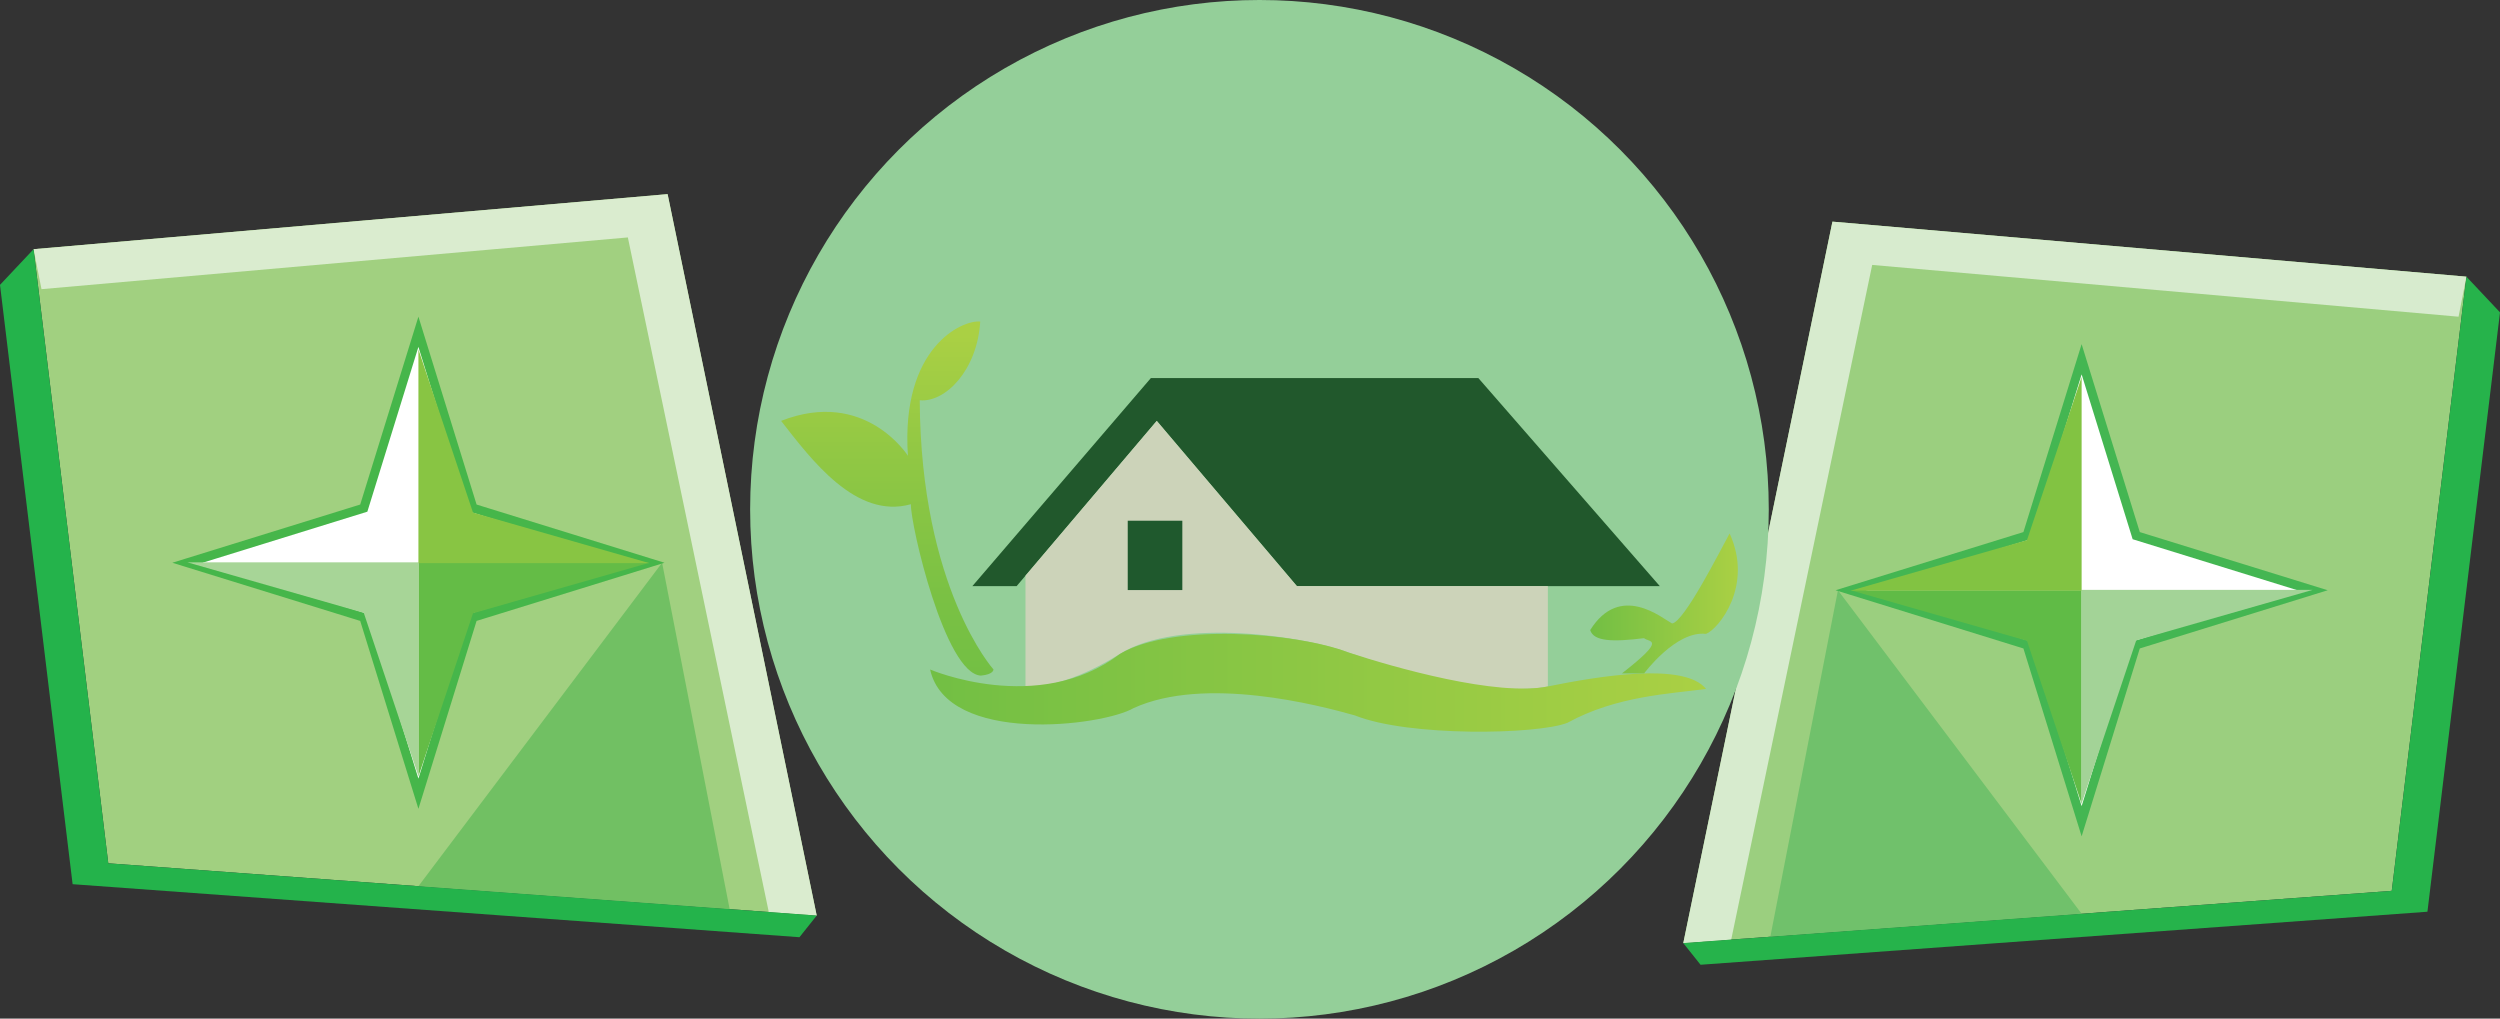 <?xml version="1.0" encoding="UTF-8"?><svg id="Layer_2" xmlns="http://www.w3.org/2000/svg" xmlns:xlink="http://www.w3.org/1999/xlink" viewBox="0 0 559.13 227.81"><rect x="0" y="0" width="559.13" height="227.81" fill="#333333" stroke="none"/><defs><style>.cls-1{fill:#d7ebce;}.cls-1,.cls-2,.cls-3,.cls-4,.cls-5,.cls-6,.cls-7,.cls-8,.cls-9,.cls-10,.cls-11,.cls-12,.cls-13,.cls-14,.cls-15,.cls-16,.cls-17,.cls-18,.cls-19,.cls-20,.cls-21{stroke-width:0px;}.cls-2{fill:url(#linear-gradient);}.cls-3{fill:#21582c;}.cls-4{fill:#71c063;}.cls-5{fill:#60bb46;}.cls-6{fill:#a7d597;}.cls-22{stroke:#44b652;}.cls-22,.cls-23{fill:#fff;stroke-miterlimit:10;stroke-width:2px;}.cls-7{fill:#64bc46;}.cls-8{fill:#a3d397;}.cls-9{fill:#ccd3b9;}.cls-10{fill:url(#linear-gradient-2);}.cls-11{fill:#26b34b;}.cls-12{fill:url(#linear-gradient-3);}.cls-13{fill:#94cf99;}.cls-14{fill:#24b34b;}.cls-15{fill:#9bcf7f;}.cls-16{fill:#88c543;}.cls-17{fill:#a1d080;}.cls-23{stroke:#46b64a;}.cls-18{fill:#daeccf;}.cls-19{fill:#82c342;}.cls-20{fill:#70c16b;}.cls-21{fill:#1f592d;}</style><linearGradient id="linear-gradient" x1="208.01" y1="152.71" x2="381.56" y2="152.71" gradientUnits="userSpaceOnUse"><stop offset="0" stop-color="#72bf44"/><stop offset="1" stop-color="#aad044"/></linearGradient><linearGradient id="linear-gradient-2" x1="198.44" y1="154.22" x2="198.44" y2="75.01" gradientUnits="userSpaceOnUse"><stop offset="0" stop-color="#72bf44"/><stop offset=".26" stop-color="#7ac144"/><stop offset=".68" stop-color="#92c844"/><stop offset="1" stop-color="#aad044"/></linearGradient><linearGradient id="linear-gradient-3" x1="355.66" y1="134.97" x2="388.68" y2="134.97" xlink:href="#linear-gradient"/></defs><g id="_1_Stars"><polygon id="Left_Wing" class="cls-17" points="149.31 43.42 182.66 204.77 24.22 193.08 7.51 55.73 149.31 43.42"/><polygon class="cls-4" points="148.08 125.86 163.19 203.34 93.58 198.2 148.08 125.86"/><polyline class="cls-18" points="7.51 55.73 9.28 64.67 140.42 53.1 171.94 203.98 182.66 204.77 149.31 43.42 7.51 55.73"/><polygon class="cls-14" points="24.22 193.08 7.51 55.73 0 63.71 16.24 197.75 178.8 209.61 182.66 204.77 24.22 193.08"/><polygon class="cls-23" points="105.79 138.07 145.24 125.86 105.79 113.64 93.58 74.2 81.36 113.64 41.92 125.86 81.36 138.07 93.58 177.52 105.79 138.07"/><polygon class="cls-7" points="93.58 173.66 93.58 125.86 145.24 125.86 105.79 137.16 93.58 173.66"/><polygon class="cls-6" points="93.58 173.58 93.58 125.77 41.92 125.77 81.36 137.07 93.58 173.58"/><polygon class="cls-16" points="93.58 78.14 93.58 125.95 145.24 125.95 105.79 114.64 93.58 78.14"/><polygon id="Left_Wing-2" class="cls-15" points="409.83 49.57 376.47 210.93 534.92 199.24 551.62 61.88 409.83 49.57"/><polygon class="cls-20" points="411.06 132.01 395.94 209.49 465.56 204.36 411.06 132.01"/><polyline class="cls-1" points="551.62 61.88 549.86 70.83 418.72 59.25 387.19 210.14 376.47 210.93 409.83 49.57 551.62 61.88"/><polygon class="cls-11" points="534.92 199.24 551.62 61.88 559.13 69.86 542.9 203.91 380.33 215.77 376.47 210.93 534.92 199.24"/><polygon class="cls-22" points="453.34 144.23 413.9 132.01 453.34 119.8 465.56 80.35 477.77 119.8 517.22 132.01 477.77 144.23 465.56 183.67 453.34 144.23"/><polygon class="cls-5" points="465.56 179.82 465.56 132.01 413.9 132.01 453.34 143.32 465.56 179.82"/><polygon class="cls-8" points="465.56 179.73 465.56 131.93 517.22 131.93 477.77 143.23 465.56 179.73"/><polygon class="cls-19" points="465.56 84.3 465.56 132.1 413.9 132.1 453.34 120.8 465.56 84.3"/></g><g id="Layer_4"><circle class="cls-13" cx="281.68" cy="113.91" r="113.91"/><polygon class="cls-3" points="217.47 131.09 257.39 84.56 330.64 84.56 371.22 131.09 290.05 131.09 258.71 94.13 227.37 131.09 217.47 131.09"/><path class="cls-9" d="M229.35,153.52v-24.77l29.36-34.62,31.34,36.95h56.13v22.44s-13.35,3.63-44.59-7.59c-9.24-3.52-37.83-8.03-51.14.33-13.31,8.36-21.12,7.26-21.12,7.26Z"/><path class="cls-2" d="M208.01,149.73s24.2,10.39,42.45-3.47c11.55-6.93,39.37-4.87,51.14-.33,10.25,3.36,33.19,9.9,44.59,7.59s30.53-5.48,35.37.56c-7.92,1.09-20.02,1.53-31.01,7.58-6.71,2.64-35.52,3.17-47.51-1.65-8.14-2.31-33.54-8.91-49.49-1.65-6.93,4.07-41.79,8.36-45.53-8.63Z"/><rect class="cls-21" x="252.22" y="116.46" width="12.21" height="15.51"/><path class="cls-10" d="M222.2,149.73s-16.28-18.09-16.5-60.21c5.72.55,12.87-6.71,13.53-17.6-3.96-.44-17.82,5.72-16.17,30.02,0,0-9.57-15.18-28.37-7.81,6.71,8.58,16.72,22.1,29.03,18.64-.11,4.57,7.64,38,15.67,38.33,2.89-.27,2.8-1.37,2.8-1.37Z"/><path class="cls-12" d="M367.7,150.62s7.15-9.65,13.85-8.85c2.8-1.06,10.67-10.74,5.28-22.46-2.03,3.68-10.17,19.85-12.87,20.13-2.2-1.15-11.6-9.24-18.31,1.48.77,2.53,4.95,2.69,12.04,1.81,1.15.99,5.28-.08-4.95,7.88h4.95Z"/></g></svg>